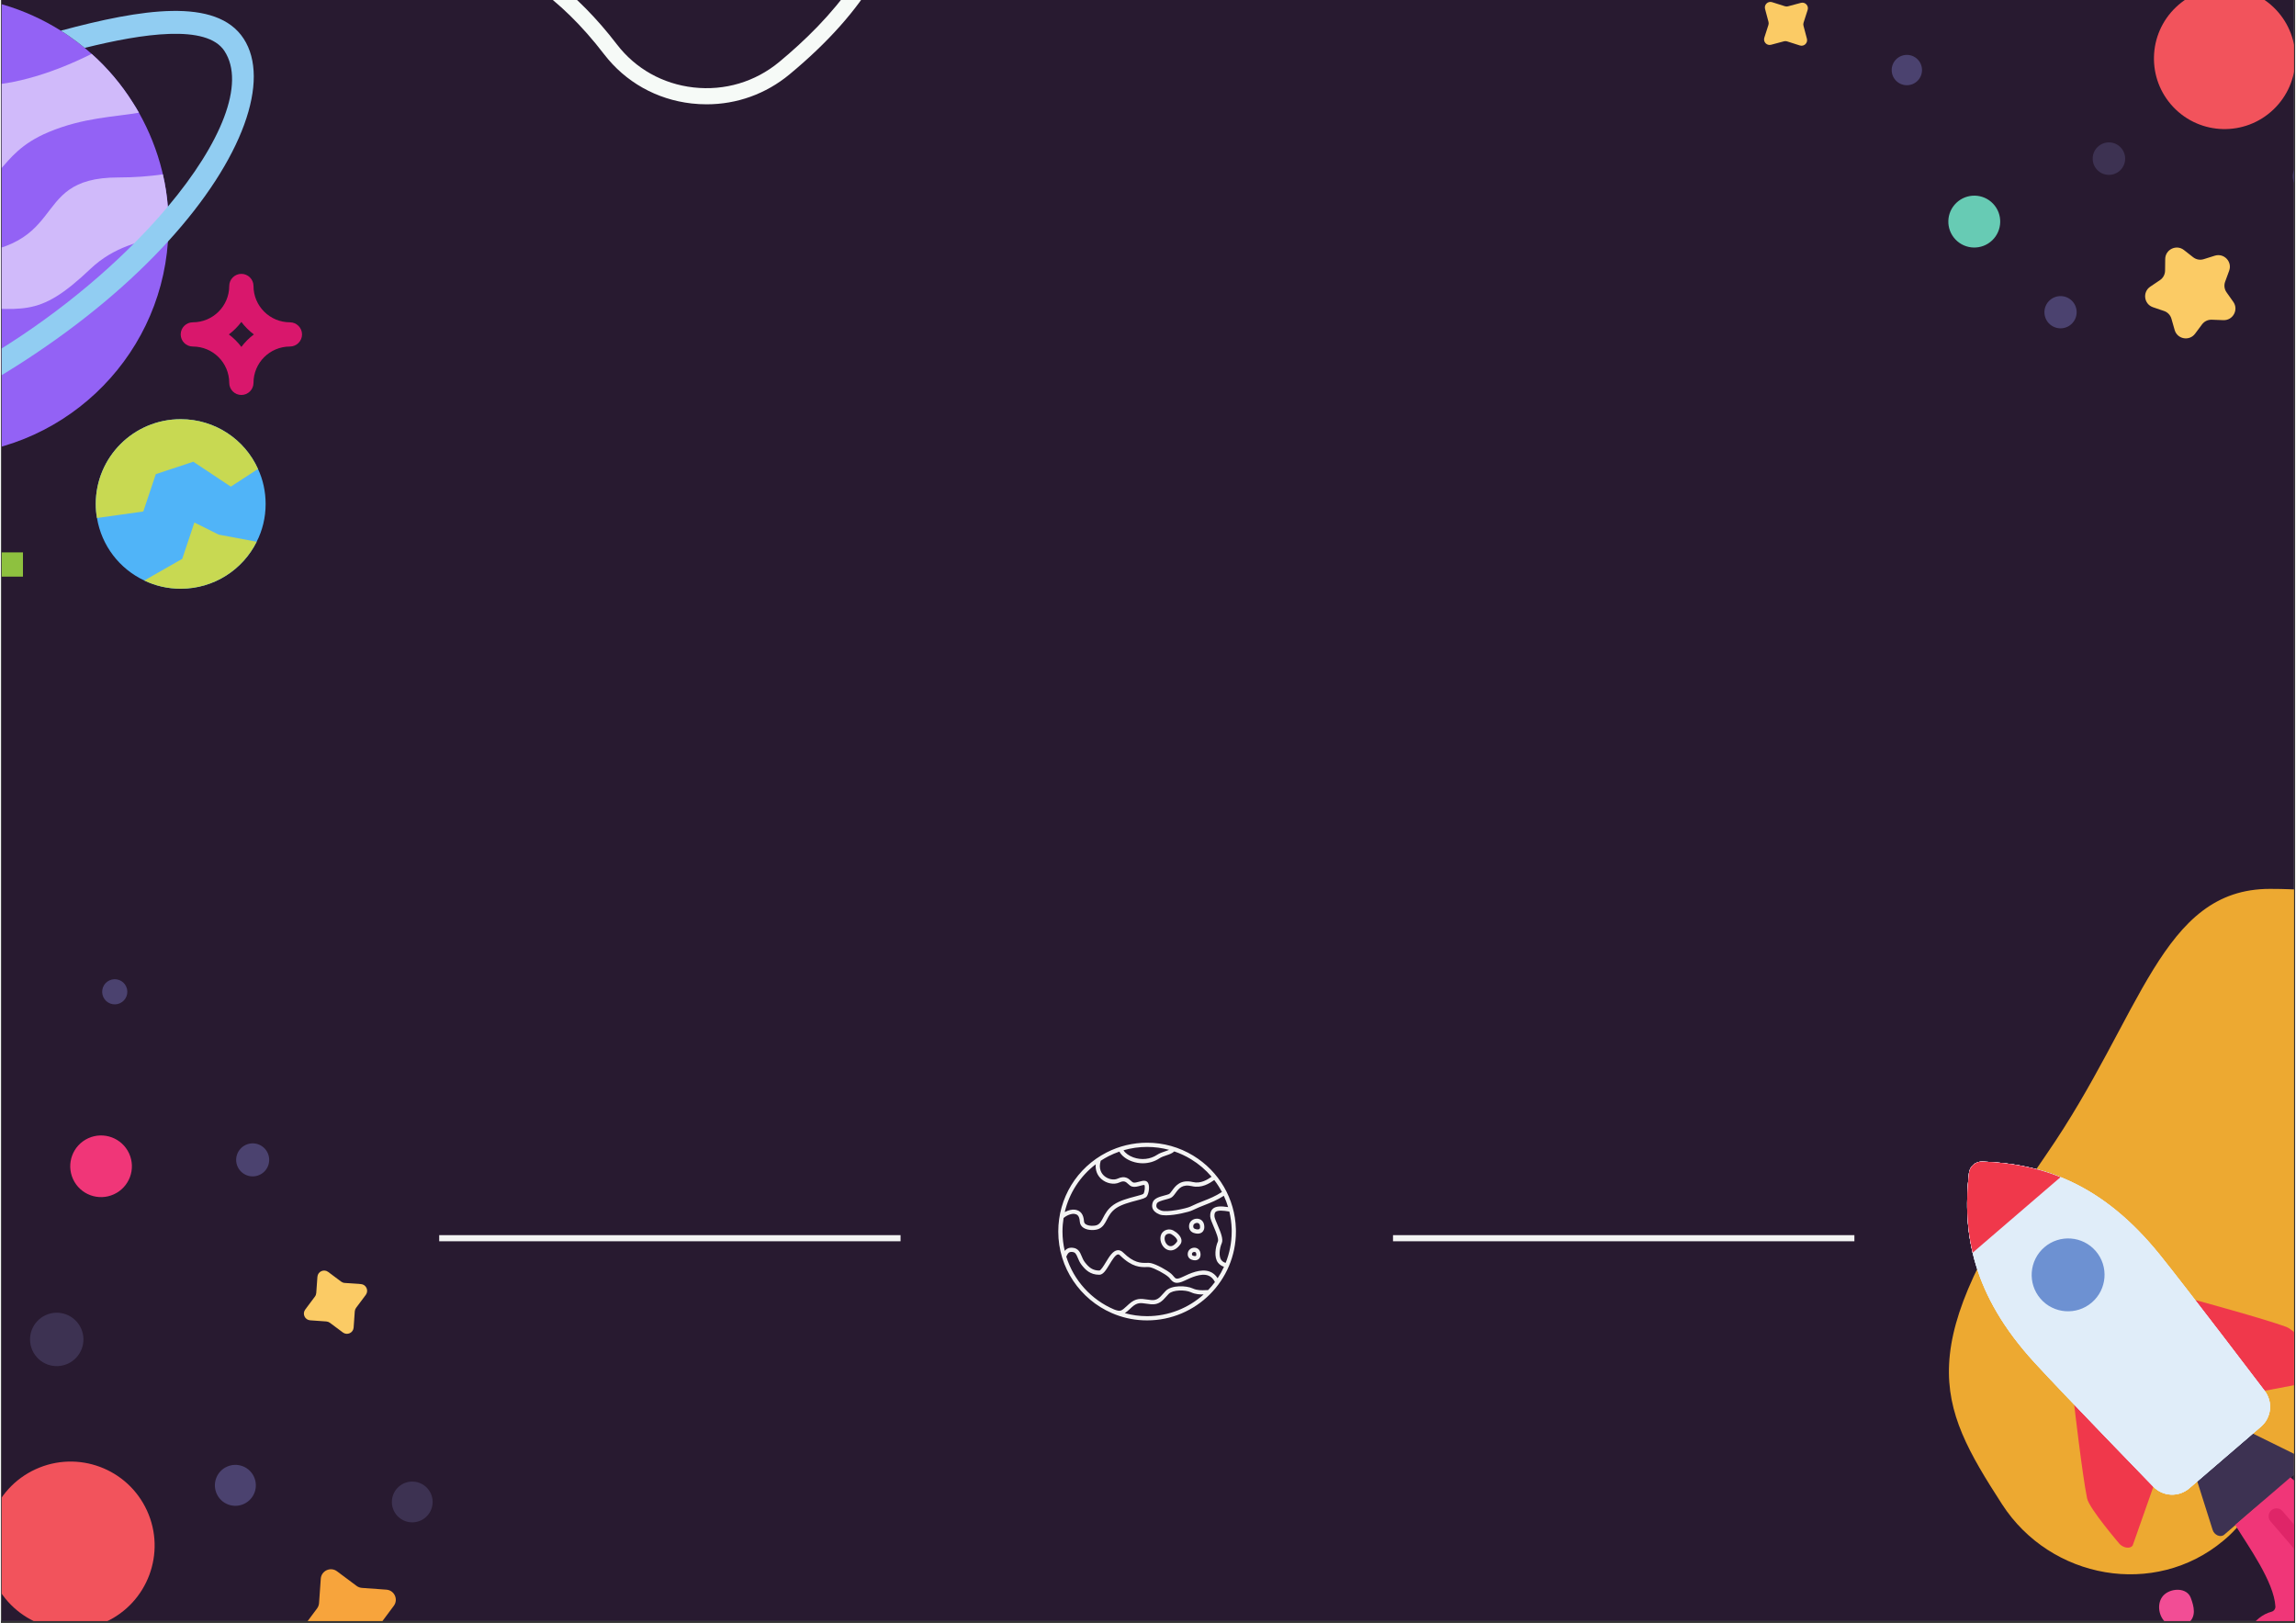 <svg xmlns="http://www.w3.org/2000/svg" xmlns:xlink="http://www.w3.org/1999/xlink" width="1122" zoomAndPan="magnify" viewBox="0 0 841.92 595.5" height="793" preserveAspectRatio="xMidYMid meet" version="1.0"><rect x="0" y="0" width="841.92" height="595.5" fill="#333333" stroke="none"/><defs><clipPath id="id1"><path d="M 0.312 0 L 841.527 0 L 841.527 594.824 L 0.312 594.824 Z M 0.312 0 " clip-rule="nonzero"/></clipPath><clipPath id="id2"><path d="M 714.871 326.152 L 841.527 326.152 L 841.527 577.652 L 714.871 577.652 Z M 714.871 326.152 " clip-rule="nonzero"/></clipPath><clipPath id="id3"><path d="M 72.863 0 L 330.566 0 L 330.566 38.273 L 72.863 38.273 Z M 72.863 0 " clip-rule="nonzero"/></clipPath><clipPath id="id4"><path d="M 0.312 0 L 62 0 L 62 168 L 0.312 168 Z M 0.312 0 " clip-rule="nonzero"/></clipPath><clipPath id="id5"><path d="M 34 153 L 98 153 L 98 216.789 L 34 216.789 Z M 34 153 " clip-rule="nonzero"/></clipPath><clipPath id="id6"><path d="M 52 191 L 94 191 L 94 216.789 L 52 216.789 Z M 52 191 " clip-rule="nonzero"/></clipPath><clipPath id="id7"><path d="M 0.312 19 L 51 19 L 51 81 L 0.312 81 Z M 0.312 19 " clip-rule="nonzero"/></clipPath><clipPath id="id8"><path d="M 0.312 63 L 62 63 L 62 128 L 0.312 128 Z M 0.312 63 " clip-rule="nonzero"/></clipPath><clipPath id="id9"><path d="M 65 100 L 110.516 100 L 110.516 145 L 65 145 Z M 65 100 " clip-rule="nonzero"/></clipPath><clipPath id="id10"><path d="M 0.312 202 L 9 202 L 9 212 L 0.312 212 Z M 0.312 202 " clip-rule="nonzero"/></clipPath><clipPath id="id11"><path d="M 0.312 4 L 93 4 L 93 177 L 0.312 177 Z M 0.312 4 " clip-rule="nonzero"/></clipPath><clipPath id="id12"><path d="M 841 57 L 841.527 57 L 841.527 72 L 841 72 Z M 841 57 " clip-rule="nonzero"/></clipPath><clipPath id="id13"><path d="M 783.465 -181.762 L 950.316 -6.516 L 779.953 155.688 L 613.098 -19.559 Z M 783.465 -181.762 " clip-rule="nonzero"/></clipPath><clipPath id="id14"><path d="M 783.465 -181.762 L 950.316 -6.516 L 779.953 155.688 L 613.098 -19.559 Z M 783.465 -181.762 " clip-rule="nonzero"/></clipPath><clipPath id="id15"><path d="M 783.465 -181.762 L 950.316 -6.516 L 779.953 155.688 L 613.098 -19.559 Z M 783.465 -181.762 " clip-rule="nonzero"/></clipPath><clipPath id="id16"><path d="M 767 52 L 780 52 L 780 65 L 767 65 Z M 767 52 " clip-rule="nonzero"/></clipPath><clipPath id="id17"><path d="M 783.465 -181.762 L 950.316 -6.516 L 779.953 155.688 L 613.098 -19.559 Z M 783.465 -181.762 " clip-rule="nonzero"/></clipPath><clipPath id="id18"><path d="M 783.465 -181.762 L 950.316 -6.516 L 779.953 155.688 L 613.098 -19.559 Z M 783.465 -181.762 " clip-rule="nonzero"/></clipPath><clipPath id="id19"><path d="M 783.465 -181.762 L 950.316 -6.516 L 779.953 155.688 L 613.098 -19.559 Z M 783.465 -181.762 " clip-rule="nonzero"/></clipPath><clipPath id="id20"><path d="M 693 20 L 705 20 L 705 32 L 693 32 Z M 693 20 " clip-rule="nonzero"/></clipPath><clipPath id="id21"><path d="M 783.465 -181.762 L 950.316 -6.516 L 779.953 155.688 L 613.098 -19.559 Z M 783.465 -181.762 " clip-rule="nonzero"/></clipPath><clipPath id="id22"><path d="M 783.465 -181.762 L 950.316 -6.516 L 779.953 155.688 L 613.098 -19.559 Z M 783.465 -181.762 " clip-rule="nonzero"/></clipPath><clipPath id="id23"><path d="M 783.465 -181.762 L 950.316 -6.516 L 779.953 155.688 L 613.098 -19.559 Z M 783.465 -181.762 " clip-rule="nonzero"/></clipPath><clipPath id="id24"><path d="M 749 108 L 762 108 L 762 121 L 749 121 Z M 749 108 " clip-rule="nonzero"/></clipPath><clipPath id="id25"><path d="M 783.465 -181.762 L 950.316 -6.516 L 779.953 155.688 L 613.098 -19.559 Z M 783.465 -181.762 " clip-rule="nonzero"/></clipPath><clipPath id="id26"><path d="M 783.465 -181.762 L 950.316 -6.516 L 779.953 155.688 L 613.098 -19.559 Z M 783.465 -181.762 " clip-rule="nonzero"/></clipPath><clipPath id="id27"><path d="M 783.465 -181.762 L 950.316 -6.516 L 779.953 155.688 L 613.098 -19.559 Z M 783.465 -181.762 " clip-rule="nonzero"/></clipPath><clipPath id="id28"><path d="M 790 0 L 841.527 0 L 841.527 48 L 790 48 Z M 790 0 " clip-rule="nonzero"/></clipPath><clipPath id="id29"><path d="M 783.465 -181.762 L 950.316 -6.516 L 779.953 155.688 L 613.098 -19.559 Z M 783.465 -181.762 " clip-rule="nonzero"/></clipPath><clipPath id="id30"><path d="M 783.465 -181.762 L 950.316 -6.516 L 779.953 155.688 L 613.098 -19.559 Z M 783.465 -181.762 " clip-rule="nonzero"/></clipPath><clipPath id="id31"><path d="M 783.465 -181.762 L 950.316 -6.516 L 779.953 155.688 L 613.098 -19.559 Z M 783.465 -181.762 " clip-rule="nonzero"/></clipPath><clipPath id="id32"><path d="M 786 90 L 821 90 L 821 125 L 786 125 Z M 786 90 " clip-rule="nonzero"/></clipPath><clipPath id="id33"><path d="M 783.465 -181.762 L 950.316 -6.516 L 779.953 155.688 L 613.098 -19.559 Z M 783.465 -181.762 " clip-rule="nonzero"/></clipPath><clipPath id="id34"><path d="M 783.465 -181.762 L 950.316 -6.516 L 779.953 155.688 L 613.098 -19.559 Z M 783.465 -181.762 " clip-rule="nonzero"/></clipPath><clipPath id="id35"><path d="M 783.465 -181.762 L 950.316 -6.516 L 779.953 155.688 L 613.098 -19.559 Z M 783.465 -181.762 " clip-rule="nonzero"/></clipPath><clipPath id="id36"><path d="M 647 0 L 664 0 L 664 17 L 647 17 Z M 647 0 " clip-rule="nonzero"/></clipPath><clipPath id="id37"><path d="M 783.465 -181.762 L 950.316 -6.516 L 779.953 155.688 L 613.098 -19.559 Z M 783.465 -181.762 " clip-rule="nonzero"/></clipPath><clipPath id="id38"><path d="M 783.465 -181.762 L 950.316 -6.516 L 779.953 155.688 L 613.098 -19.559 Z M 783.465 -181.762 " clip-rule="nonzero"/></clipPath><clipPath id="id39"><path d="M 783.465 -181.762 L 950.316 -6.516 L 779.953 155.688 L 613.098 -19.559 Z M 783.465 -181.762 " clip-rule="nonzero"/></clipPath><clipPath id="id40"><path d="M 714 71 L 734 71 L 734 91 L 714 91 Z M 714 71 " clip-rule="nonzero"/></clipPath><clipPath id="id41"><path d="M 783.465 -181.762 L 950.316 -6.516 L 779.953 155.688 L 613.098 -19.559 Z M 783.465 -181.762 " clip-rule="nonzero"/></clipPath><clipPath id="id42"><path d="M 783.465 -181.762 L 950.316 -6.516 L 779.953 155.688 L 613.098 -19.559 Z M 783.465 -181.762 " clip-rule="nonzero"/></clipPath><clipPath id="id43"><path d="M 783.465 -181.762 L 950.316 -6.516 L 779.953 155.688 L 613.098 -19.559 Z M 783.465 -181.762 " clip-rule="nonzero"/></clipPath><clipPath id="id44"><path d="M 10 481 L 31 481 L 31 502 L 10 502 Z M 10 481 " clip-rule="nonzero"/></clipPath><clipPath id="id45"><path d="M 67.48 326.152 L 187.219 587.719 L -66.855 704.027 L -186.594 442.461 Z M 67.48 326.152 " clip-rule="nonzero"/></clipPath><clipPath id="id46"><path d="M 67.48 326.152 L 187.219 587.719 L -66.855 704.027 L -186.594 442.461 Z M 67.48 326.152 " clip-rule="nonzero"/></clipPath><clipPath id="id47"><path d="M 67.48 326.152 L 187.219 587.719 L -66.855 704.027 L -186.594 442.461 Z M 67.48 326.152 " clip-rule="nonzero"/></clipPath><clipPath id="id48"><path d="M 37 359 L 47 359 L 47 369 L 37 369 Z M 37 359 " clip-rule="nonzero"/></clipPath><clipPath id="id49"><path d="M 67.48 326.152 L 187.219 587.719 L -66.855 704.027 L -186.594 442.461 Z M 67.48 326.152 " clip-rule="nonzero"/></clipPath><clipPath id="id50"><path d="M 67.48 326.152 L 187.219 587.719 L -66.855 704.027 L -186.594 442.461 Z M 67.48 326.152 " clip-rule="nonzero"/></clipPath><clipPath id="id51"><path d="M 67.48 326.152 L 187.219 587.719 L -66.855 704.027 L -186.594 442.461 Z M 67.48 326.152 " clip-rule="nonzero"/></clipPath><clipPath id="id52"><path d="M 143 543 L 159 543 L 159 559 L 143 559 Z M 143 543 " clip-rule="nonzero"/></clipPath><clipPath id="id53"><path d="M 67.48 326.152 L 187.219 587.719 L -66.855 704.027 L -186.594 442.461 Z M 67.48 326.152 " clip-rule="nonzero"/></clipPath><clipPath id="id54"><path d="M 67.48 326.152 L 187.219 587.719 L -66.855 704.027 L -186.594 442.461 Z M 67.48 326.152 " clip-rule="nonzero"/></clipPath><clipPath id="id55"><path d="M 67.48 326.152 L 187.219 587.719 L -66.855 704.027 L -186.594 442.461 Z M 67.48 326.152 " clip-rule="nonzero"/></clipPath><clipPath id="id56"><path d="M 86 419 L 99 419 L 99 432 L 86 432 Z M 86 419 " clip-rule="nonzero"/></clipPath><clipPath id="id57"><path d="M 67.48 326.152 L 187.219 587.719 L -66.855 704.027 L -186.594 442.461 Z M 67.48 326.152 " clip-rule="nonzero"/></clipPath><clipPath id="id58"><path d="M 67.48 326.152 L 187.219 587.719 L -66.855 704.027 L -186.594 442.461 Z M 67.48 326.152 " clip-rule="nonzero"/></clipPath><clipPath id="id59"><path d="M 67.48 326.152 L 187.219 587.719 L -66.855 704.027 L -186.594 442.461 Z M 67.48 326.152 " clip-rule="nonzero"/></clipPath><clipPath id="id60"><path d="M 78 537 L 94 537 L 94 553 L 78 553 Z M 78 537 " clip-rule="nonzero"/></clipPath><clipPath id="id61"><path d="M 67.48 326.152 L 187.219 587.719 L -66.855 704.027 L -186.594 442.461 Z M 67.48 326.152 " clip-rule="nonzero"/></clipPath><clipPath id="id62"><path d="M 67.48 326.152 L 187.219 587.719 L -66.855 704.027 L -186.594 442.461 Z M 67.48 326.152 " clip-rule="nonzero"/></clipPath><clipPath id="id63"><path d="M 67.48 326.152 L 187.219 587.719 L -66.855 704.027 L -186.594 442.461 Z M 67.48 326.152 " clip-rule="nonzero"/></clipPath><clipPath id="id64"><path d="M 0.312 536 L 57 536 L 57 594.824 L 0.312 594.824 Z M 0.312 536 " clip-rule="nonzero"/></clipPath><clipPath id="id65"><path d="M 67.48 326.152 L 187.219 587.719 L -66.855 704.027 L -186.594 442.461 Z M 67.48 326.152 " clip-rule="nonzero"/></clipPath><clipPath id="id66"><path d="M 67.48 326.152 L 187.219 587.719 L -66.855 704.027 L -186.594 442.461 Z M 67.48 326.152 " clip-rule="nonzero"/></clipPath><clipPath id="id67"><path d="M 67.48 326.152 L 187.219 587.719 L -66.855 704.027 L -186.594 442.461 Z M 67.48 326.152 " clip-rule="nonzero"/></clipPath><clipPath id="id68"><path d="M 109 575 L 145 575 L 145 594.824 L 109 594.824 Z M 109 575 " clip-rule="nonzero"/></clipPath><clipPath id="id69"><path d="M 67.48 326.152 L 187.219 587.719 L -66.855 704.027 L -186.594 442.461 Z M 67.48 326.152 " clip-rule="nonzero"/></clipPath><clipPath id="id70"><path d="M 67.48 326.152 L 187.219 587.719 L -66.855 704.027 L -186.594 442.461 Z M 67.48 326.152 " clip-rule="nonzero"/></clipPath><clipPath id="id71"><path d="M 67.48 326.152 L 187.219 587.719 L -66.855 704.027 L -186.594 442.461 Z M 67.48 326.152 " clip-rule="nonzero"/></clipPath><clipPath id="id72"><path d="M 111 466 L 135 466 L 135 490 L 111 490 Z M 111 466 " clip-rule="nonzero"/></clipPath><clipPath id="id73"><path d="M 67.48 326.152 L 187.219 587.719 L -66.855 704.027 L -186.594 442.461 Z M 67.48 326.152 " clip-rule="nonzero"/></clipPath><clipPath id="id74"><path d="M 67.48 326.152 L 187.219 587.719 L -66.855 704.027 L -186.594 442.461 Z M 67.48 326.152 " clip-rule="nonzero"/></clipPath><clipPath id="id75"><path d="M 67.48 326.152 L 187.219 587.719 L -66.855 704.027 L -186.594 442.461 Z M 67.48 326.152 " clip-rule="nonzero"/></clipPath><clipPath id="id76"><path d="M 25 416 L 49 416 L 49 440 L 25 440 Z M 25 416 " clip-rule="nonzero"/></clipPath><clipPath id="id77"><path d="M 67.48 326.152 L 187.219 587.719 L -66.855 704.027 L -186.594 442.461 Z M 67.48 326.152 " clip-rule="nonzero"/></clipPath><clipPath id="id78"><path d="M 67.48 326.152 L 187.219 587.719 L -66.855 704.027 L -186.594 442.461 Z M 67.48 326.152 " clip-rule="nonzero"/></clipPath><clipPath id="id79"><path d="M 67.48 326.152 L 187.219 587.719 L -66.855 704.027 L -186.594 442.461 Z M 67.48 326.152 " clip-rule="nonzero"/></clipPath><clipPath id="id80"><path d="M 804 524 L 841.527 524 L 841.527 564 L 804 564 Z M 804 524 " clip-rule="nonzero"/></clipPath><clipPath id="id81"><path d="M 661.883 480.246 L 795.379 365.477 L 950.195 545.555 L 816.699 660.324 Z M 661.883 480.246 " clip-rule="nonzero"/></clipPath><clipPath id="id82"><path d="M 661.883 480.246 L 795.379 365.477 L 950.195 545.555 L 816.699 660.324 Z M 661.883 480.246 " clip-rule="nonzero"/></clipPath><clipPath id="id83"><path d="M 661.883 480.246 L 795.379 365.477 L 950.195 545.555 L 816.699 660.324 Z M 661.883 480.246 " clip-rule="nonzero"/></clipPath><clipPath id="id84"><path d="M 801 477 L 841.527 477 L 841.527 512 L 801 512 Z M 801 477 " clip-rule="nonzero"/></clipPath><clipPath id="id85"><path d="M 661.883 480.246 L 795.379 365.477 L 950.195 545.555 L 816.699 660.324 Z M 661.883 480.246 " clip-rule="nonzero"/></clipPath><clipPath id="id86"><path d="M 661.883 480.246 L 795.379 365.477 L 950.195 545.555 L 816.699 660.324 Z M 661.883 480.246 " clip-rule="nonzero"/></clipPath><clipPath id="id87"><path d="M 661.883 480.246 L 795.379 365.477 L 950.195 545.555 L 816.699 660.324 Z M 661.883 480.246 " clip-rule="nonzero"/></clipPath><clipPath id="id88"><path d="M 760 512 L 792 512 L 792 568 L 760 568 Z M 760 512 " clip-rule="nonzero"/></clipPath><clipPath id="id89"><path d="M 661.883 480.246 L 795.379 365.477 L 950.195 545.555 L 816.699 660.324 Z M 661.883 480.246 " clip-rule="nonzero"/></clipPath><clipPath id="id90"><path d="M 661.883 480.246 L 795.379 365.477 L 950.195 545.555 L 816.699 660.324 Z M 661.883 480.246 " clip-rule="nonzero"/></clipPath><clipPath id="id91"><path d="M 661.883 480.246 L 795.379 365.477 L 950.195 545.555 L 816.699 660.324 Z M 661.883 480.246 " clip-rule="nonzero"/></clipPath><clipPath id="id92"><path d="M 721 426 L 833 426 L 833 549 L 721 549 Z M 721 426 " clip-rule="nonzero"/></clipPath><clipPath id="id93"><path d="M 661.883 480.246 L 795.379 365.477 L 950.195 545.555 L 816.699 660.324 Z M 661.883 480.246 " clip-rule="nonzero"/></clipPath><clipPath id="id94"><path d="M 661.883 480.246 L 795.379 365.477 L 950.195 545.555 L 816.699 660.324 Z M 661.883 480.246 " clip-rule="nonzero"/></clipPath><clipPath id="id95"><path d="M 661.883 480.246 L 795.379 365.477 L 950.195 545.555 L 816.699 660.324 Z M 661.883 480.246 " clip-rule="nonzero"/></clipPath><clipPath id="id96"><path d="M 721 426 L 756 426 L 756 460 L 721 460 Z M 721 426 " clip-rule="nonzero"/></clipPath><clipPath id="id97"><path d="M 661.883 480.246 L 795.379 365.477 L 950.195 545.555 L 816.699 660.324 Z M 661.883 480.246 " clip-rule="nonzero"/></clipPath><clipPath id="id98"><path d="M 661.883 480.246 L 795.379 365.477 L 950.195 545.555 L 816.699 660.324 Z M 661.883 480.246 " clip-rule="nonzero"/></clipPath><clipPath id="id99"><path d="M 661.883 480.246 L 795.379 365.477 L 950.195 545.555 L 816.699 660.324 Z M 661.883 480.246 " clip-rule="nonzero"/></clipPath><clipPath id="id100"><path d="M 745 454 L 772 454 L 772 482 L 745 482 Z M 745 454 " clip-rule="nonzero"/></clipPath><clipPath id="id101"><path d="M 661.883 480.246 L 795.379 365.477 L 950.195 545.555 L 816.699 660.324 Z M 661.883 480.246 " clip-rule="nonzero"/></clipPath><clipPath id="id102"><path d="M 661.883 480.246 L 795.379 365.477 L 950.195 545.555 L 816.699 660.324 Z M 661.883 480.246 " clip-rule="nonzero"/></clipPath><clipPath id="id103"><path d="M 661.883 480.246 L 795.379 365.477 L 950.195 545.555 L 816.699 660.324 Z M 661.883 480.246 " clip-rule="nonzero"/></clipPath><clipPath id="id104"><path d="M 792 583 L 805 583 L 805 594.824 L 792 594.824 Z M 792 583 " clip-rule="nonzero"/></clipPath><clipPath id="id105"><path d="M 661.883 480.246 L 795.379 365.477 L 950.195 545.555 L 816.699 660.324 Z M 661.883 480.246 " clip-rule="nonzero"/></clipPath><clipPath id="id106"><path d="M 661.883 480.246 L 795.379 365.477 L 950.195 545.555 L 816.699 660.324 Z M 661.883 480.246 " clip-rule="nonzero"/></clipPath><clipPath id="id107"><path d="M 661.883 480.246 L 795.379 365.477 L 950.195 545.555 L 816.699 660.324 Z M 661.883 480.246 " clip-rule="nonzero"/></clipPath><clipPath id="id108"><path d="M 808 542 L 841.527 542 L 841.527 594.824 L 808 594.824 Z M 808 542 " clip-rule="nonzero"/></clipPath><clipPath id="id109"><path d="M 661.883 480.246 L 795.379 365.477 L 950.195 545.555 L 816.699 660.324 Z M 661.883 480.246 " clip-rule="nonzero"/></clipPath><clipPath id="id110"><path d="M 661.883 480.246 L 795.379 365.477 L 950.195 545.555 L 816.699 660.324 Z M 661.883 480.246 " clip-rule="nonzero"/></clipPath><clipPath id="id111"><path d="M 661.883 480.246 L 795.379 365.477 L 950.195 545.555 L 816.699 660.324 Z M 661.883 480.246 " clip-rule="nonzero"/></clipPath><clipPath id="id112"><path d="M 832 553 L 841.527 553 L 841.527 579 L 832 579 Z M 832 553 " clip-rule="nonzero"/></clipPath><clipPath id="id113"><path d="M 661.883 480.246 L 795.379 365.477 L 950.195 545.555 L 816.699 660.324 Z M 661.883 480.246 " clip-rule="nonzero"/></clipPath><clipPath id="id114"><path d="M 661.883 480.246 L 795.379 365.477 L 950.195 545.555 L 816.699 660.324 Z M 661.883 480.246 " clip-rule="nonzero"/></clipPath><clipPath id="id115"><path d="M 661.883 480.246 L 795.379 365.477 L 950.195 545.555 L 816.699 660.324 Z M 661.883 480.246 " clip-rule="nonzero"/></clipPath><clipPath id="id116"><path d="M 510.875 453.219 L 680.184 453.219 L 680.184 455.465 L 510.875 455.465 Z M 510.875 453.219 " clip-rule="nonzero"/></clipPath><clipPath id="id117"><path d="M 160.852 453.219 L 330.156 453.219 L 330.156 455.465 L 160.852 455.465 Z M 160.852 453.219 " clip-rule="nonzero"/></clipPath><clipPath id="id118"><path d="M 388.016 419.273 L 453.191 419.273 L 453.191 484.449 L 388.016 484.449 Z M 388.016 419.273 " clip-rule="nonzero"/></clipPath></defs><g clip-path="url(#id1)"><path fill="#ffffff" d="M 0.312 0 L 841.605 0 L 841.605 594.824 L 0.312 594.824 Z M 0.312 0 " fill-opacity="1" fill-rule="nonzero"/><path fill="#281a30" d="M 0.312 0 L 841.605 0 L 841.605 594.824 L 0.312 594.824 Z M 0.312 0 " fill-opacity="1" fill-rule="nonzero"/></g><g clip-path="url(#id2)"><path fill="#eda931" d="M 815.559 565.336 C 790.406 586.383 752.18 579.516 734.379 551.961 C 710.086 514.371 701.414 494.848 750.699 423.496 C 785.762 372.73 792.672 326.152 832.703 326.152 C 1000.375 326.152 1061.23 536.559 929.926 536.559 C 885.27 536.559 869.707 506.641 819.867 561.273 C 818.625 562.633 817.184 563.996 815.559 565.336 " fill-opacity="1" fill-rule="nonzero"/></g><g clip-path="url(#id3)"><path fill="#f6faf7" d="M 137.148 -27.336 C 163.426 -27.336 196.027 -22.855 226.062 16.289 C 232.902 25.203 242.887 30.809 254.172 32.082 C 265.613 33.371 276.785 30.055 285.613 22.746 L 287.508 25.02 L 285.613 22.746 C 304.172 7.375 326.004 -16.453 324.586 -42.672 C 323.645 -60.117 312.363 -76.094 291.059 -90.16 C 266.957 -106.078 255.793 -129.977 245.949 -151.066 C 235.195 -174.094 226.695 -192.277 205.297 -192.277 C 199.949 -192.277 194.281 -190.551 187.102 -188.359 C 182.168 -186.855 176.578 -185.152 169.777 -183.578 C 160.949 -181.535 151.992 -180.641 143.34 -179.785 C 114.359 -176.91 91.469 -174.625 85.023 -134.512 C 75.953 -78.199 76.738 -47.578 87.586 -35.207 C 95.398 -26.293 108.613 -26.664 125.352 -27.125 C 129.109 -27.227 133.055 -27.336 137.148 -27.336 Z M 259.02 38.273 C 257.191 38.273 255.352 38.176 253.508 37.969 C 240.609 36.516 229.191 30.094 221.363 19.898 C 188.484 -22.938 153.582 -21.984 125.52 -21.203 C 107.957 -20.719 92.781 -20.301 83.133 -31.305 C 70.848 -45.305 69.66 -76.457 79.164 -135.453 C 86.344 -180.07 113.742 -182.793 142.75 -185.676 C 151.219 -186.52 159.98 -187.391 168.441 -189.348 C 175.043 -190.875 180.531 -192.547 185.371 -194.027 C 193.023 -196.359 199.066 -198.199 205.297 -198.199 C 230.48 -198.199 240.137 -177.52 251.316 -153.574 C 260.836 -133.191 271.617 -110.098 294.332 -95.105 C 317.281 -79.945 329.457 -62.406 330.508 -42.996 C 331.734 -20.293 317.52 4.012 289.398 27.301 C 280.742 34.473 270.113 38.273 259.02 38.273 " fill-opacity="1" fill-rule="nonzero"/></g><g clip-path="url(#id4)"><path fill="#9362f5" d="M 61.535 82.715 C 61.535 83.461 61.535 84.191 61.484 84.938 C 61.449 85.598 61.449 86.223 61.398 86.898 C 61.398 87.473 61.363 88.043 61.309 88.633 C 58.285 132.48 21.637 167.141 -23.066 167.141 C -32.371 167.141 -41.328 165.633 -49.695 162.871 C -53.574 161.59 -57.312 160.027 -60.914 158.254 C -76.184 150.566 -88.828 138.434 -97.023 123.504 C -97.598 122.566 -98.102 121.648 -98.586 120.66 C -100.988 115.988 -102.953 111.027 -104.414 105.906 C -104.59 105.297 -104.781 104.672 -104.953 104.047 C -105.18 103.164 -105.387 102.262 -105.527 101.375 C -106.379 97.867 -106.953 94.277 -107.266 90.578 C -107.527 88.008 -107.668 85.387 -107.668 82.715 C -107.668 82.055 -107.668 81.379 -107.613 80.719 C -107.613 80.492 -107.613 80.27 -107.582 80.043 C -107.441 74.055 -106.641 68.223 -105.266 62.633 C -105.215 62.461 -105.18 62.27 -105.129 62.094 C -95.91 25.434 -62.652 -1.711 -23.066 -1.711 C -6.508 -1.711 8.957 3.043 22 11.254 C 24.09 12.555 26.09 13.98 28.055 15.438 C 28.992 16.148 29.879 16.859 30.766 17.574 C 31.621 18.285 32.453 18.996 33.309 19.758 C 39.133 24.949 44.211 30.957 48.402 37.621 C 49.203 38.852 49.953 40.102 50.664 41.352 C 54.406 48.02 57.309 55.203 59.172 62.805 C 59.258 63.207 59.363 63.57 59.449 63.969 C 60.336 67.824 60.961 71.781 61.273 75.824 C 61.449 78.098 61.535 80.406 61.535 82.715 " fill-opacity="1" fill-rule="nonzero"/></g><g clip-path="url(#id5)"><path fill="#50b4f8" d="M 97.156 184.918 C 97.156 189.934 95.992 194.602 93.871 198.785 C 88.793 208.992 78.234 216.02 65.988 216.02 C 61.172 216.02 56.684 214.961 52.629 213 C 43.551 208.73 36.961 200.242 35.273 190.07 C 34.961 188.387 34.82 186.688 34.82 184.918 C 34.82 167.715 48.754 153.812 65.988 153.812 C 78.633 153.812 89.504 161.277 94.359 172.07 C 96.184 175.977 97.156 180.336 97.156 184.918 " fill-opacity="1" fill-rule="nonzero"/></g><path fill="#c8d952" d="M 94.359 172.07 L 84.375 178.562 L 70.617 169.418 L 56.855 173.98 L 52.266 187.676 L 35.273 190.07 C 34.961 188.387 34.82 186.688 34.82 184.918 C 34.82 167.715 48.754 153.812 65.988 153.812 C 78.633 153.812 89.504 161.277 94.359 172.07 " fill-opacity="1" fill-rule="nonzero"/><g clip-path="url(#id6)"><path fill="#c8d952" d="M 93.871 198.785 C 88.793 208.992 78.234 216.02 65.988 216.02 C 61.172 216.02 56.684 214.961 52.629 213 L 66.562 205.051 L 71.016 191.723 L 79.922 196.164 L 93.871 198.785 " fill-opacity="1" fill-rule="nonzero"/></g><g clip-path="url(#id7)"><path fill="#d0bafa" d="M 50.664 41.352 C 41.551 42.949 30.418 43.09 17.547 48.453 C -2.891 57.027 2.172 69.836 -18.301 69.836 C -56.375 69.836 -76.5 73.516 -107.582 80.043 C -107.441 74.055 -106.641 68.223 -105.266 62.633 C -90.883 59.438 -75.125 52.773 -48.98 52.773 C -28.543 52.773 -33.625 31.391 -8.055 31.391 C 5.25 31.391 20.488 26.199 33.309 19.758 C 39.133 24.949 44.211 30.957 48.402 37.621 C 49.203 38.852 49.953 40.102 50.664 41.352 " fill-opacity="1" fill-rule="nonzero"/></g><g clip-path="url(#id8)"><path fill="#d0bafa" d="M 61.535 82.715 C 61.535 83.461 61.535 84.191 61.484 84.938 C 61.449 85.598 61.449 86.223 61.398 86.898 C 51.691 87.82 41.133 90.855 33.047 98.492 C 12.957 117.605 8.418 112.848 -17.188 112.848 C -47.383 112.848 -42.355 127.152 -57.398 127.152 C -73.734 127.152 -83.578 120.711 -97.023 123.504 C -97.598 122.566 -98.102 121.648 -98.586 120.66 C -100.988 115.988 -102.953 111.027 -104.414 105.906 C -83.629 100.438 -52.094 93.738 -22.215 93.738 C 28.055 93.738 7.93 65.113 43.098 65.113 C 49.152 65.113 54.598 64.68 59.449 63.969 C 60.336 67.824 60.961 71.781 61.273 75.824 C 61.449 78.098 61.535 80.406 61.535 82.715 " fill-opacity="1" fill-rule="nonzero"/></g><g clip-path="url(#id9)"><path fill="#d9176c" d="M 88.254 127.289 C 86.949 125.555 85.398 124.008 83.66 122.707 C 85.398 121.406 86.949 119.859 88.254 118.125 C 89.559 119.859 91.105 121.406 92.844 122.707 C 91.105 124.008 89.559 125.555 88.254 127.289 Z M 106.062 118.262 C 98.688 118.262 92.707 112.293 92.707 104.934 C 92.707 102.484 90.703 100.488 88.254 100.488 C 85.801 100.488 83.801 102.484 83.801 104.934 C 83.801 112.293 77.816 118.262 70.441 118.262 C 67.988 118.262 65.988 120.262 65.988 122.707 C 65.988 125.156 67.988 127.152 70.441 127.152 C 77.816 127.152 83.801 133.121 83.801 140.48 C 83.801 142.93 85.801 144.926 88.254 144.926 C 90.703 144.926 92.707 142.93 92.707 140.48 C 92.707 133.121 98.688 127.152 106.062 127.152 C 108.516 127.152 110.516 125.156 110.516 122.707 C 110.516 120.262 108.516 118.262 106.062 118.262 " fill-opacity="1" fill-rule="nonzero"/></g><g clip-path="url(#id10)"><path fill="#8ec13f" d="M 8.105 211.578 L -0.801 211.578 L -0.801 202.691 L 8.105 202.691 L 8.105 211.578 " fill-opacity="1" fill-rule="nonzero"/></g><g clip-path="url(#id11)"><path fill="#91cdf2" d="M 61.309 88.633 C 47.863 103.371 30.141 118.488 8.469 132.531 C -10.422 144.75 -30.598 155.234 -49.695 162.871 C -59.227 166.691 -68.445 169.816 -77.125 172.07 C -88.379 175.059 -98.273 176.516 -106.641 176.516 C -120.398 176.516 -130.105 172.523 -135.234 164.695 C -146.543 147.199 -129.566 115.242 -107.266 90.578 C -106.953 94.277 -106.379 97.867 -105.527 101.375 C -125.477 125.102 -135.133 149.508 -128.191 160.113 C -122.312 169.227 -104.465 170.613 -79.211 164.035 C -73.332 162.527 -67.227 160.562 -60.914 158.254 C -40.023 150.703 -17.238 139.23 3.91 125.555 C 26.977 110.625 46.926 92.887 61.273 75.824 C 80.773 52.633 89.852 30.676 82.059 18.734 C 75.555 8.738 51.883 12.332 30.766 17.574 C 29.879 16.859 28.992 16.148 28.055 15.438 C 26.09 13.98 24.09 12.555 22 11.254 C 51.379 3.355 79.121 -1.141 89.105 14.207 C 98.934 29.34 89.051 58.277 61.309 88.633 " fill-opacity="1" fill-rule="nonzero"/></g><g clip-path="url(#id12)"><g clip-path="url(#id13)"><g clip-path="url(#id14)"><g clip-path="url(#id15)"><path fill="#4b426f" d="M 852.598 69.648 C 849.871 72.246 845.559 72.141 842.961 69.41 C 840.367 66.688 840.477 62.375 843.203 59.781 C 845.93 57.184 850.238 57.289 852.832 60.012 C 855.434 62.742 855.324 67.055 852.598 69.648 " fill-opacity="1" fill-rule="nonzero"/></g></g></g></g><g clip-path="url(#id16)"><g clip-path="url(#id17)"><g clip-path="url(#id18)"><g clip-path="url(#id19)"><path fill="#3d3252" d="M 777.695 62.523 C 775.316 64.789 771.543 64.699 769.273 62.316 C 767.004 59.934 767.098 56.16 769.48 53.895 C 771.863 51.621 775.637 51.715 777.906 54.098 C 780.176 56.48 780.082 60.254 777.695 62.523 " fill-opacity="1" fill-rule="nonzero"/></g></g></g></g><g clip-path="url(#id20)"><g clip-path="url(#id21)"><g clip-path="url(#id22)"><g clip-path="url(#id23)"><path fill="#4b426f" d="M 703.273 29.734 C 701.047 31.855 697.52 31.77 695.402 29.543 C 693.285 27.324 693.375 23.797 695.602 21.676 C 697.824 19.559 701.352 19.645 703.465 21.863 C 705.586 24.09 705.496 27.617 703.273 29.734 " fill-opacity="1" fill-rule="nonzero"/></g></g></g></g><g clip-path="url(#id24)"><g clip-path="url(#id25)"><g clip-path="url(#id26)"><g clip-path="url(#id27)"><path fill="#4b426f" d="M 759.906 118.844 C 757.547 121.09 753.801 121 751.555 118.641 C 749.301 116.277 749.395 112.527 751.758 110.281 C 754.125 108.027 757.871 108.117 760.125 110.484 C 762.367 112.84 762.273 116.59 759.906 118.844 " fill-opacity="1" fill-rule="nonzero"/></g></g></g></g><g clip-path="url(#id28)"><g clip-path="url(#id29)"><g clip-path="url(#id30)"><g clip-path="url(#id31)"><path fill="#f2535c" d="M 833.938 40.203 C 823.555 50.09 807.129 49.695 797.254 39.32 C 787.379 28.949 787.797 12.531 798.18 2.645 C 808.562 -7.238 824.98 -6.852 834.855 3.523 C 844.73 13.895 844.32 30.32 833.938 40.203 " fill-opacity="1" fill-rule="nonzero"/></g></g></g></g><g clip-path="url(#id32)"><g clip-path="url(#id33)"><g clip-path="url(#id34)"><g clip-path="url(#id35)"><path fill="#fbcb65" d="M 817.707 99.344 L 816.238 103.359 C 815.754 104.668 815.953 106.137 816.762 107.273 L 819.23 110.762 C 821.266 113.633 819.113 117.602 815.594 117.473 L 811.328 117.312 C 809.934 117.262 808.598 117.898 807.758 119.023 L 805.207 122.445 C 803.102 125.277 798.668 124.465 797.707 121.074 L 796.535 116.969 C 796.152 115.621 795.133 114.551 793.812 114.109 L 789.766 112.734 C 786.426 111.609 785.836 107.145 788.766 105.18 L 792.305 102.793 C 793.477 102.016 794.176 100.711 794.195 99.316 L 794.246 95.047 C 794.285 91.52 798.359 89.574 801.125 91.746 L 804.484 94.379 C 805.586 95.246 807.043 95.516 808.375 95.098 L 812.449 93.82 C 815.82 92.77 818.93 96.035 817.707 99.344 " fill-opacity="1" fill-rule="nonzero"/></g></g></g></g><g clip-path="url(#id36)"><g clip-path="url(#id37)"><g clip-path="url(#id38)"><g clip-path="url(#id39)"><path fill="#fbcb65" d="M 663.031 3.641 L 661.531 8.316 C 661.406 8.688 661.402 9.09 661.504 9.461 L 662.762 14.211 C 663.176 15.77 661.711 17.164 660.168 16.68 L 655.488 15.184 C 655.125 15.066 654.719 15.055 654.348 15.156 L 649.602 16.426 C 648.043 16.844 646.641 15.371 647.133 13.832 L 648.633 9.156 C 648.75 8.785 648.766 8.383 648.656 8.008 L 647.398 3.27 C 646.988 1.703 648.457 0.309 649.992 0.801 L 654.668 2.281 C 655.043 2.406 655.434 2.418 655.816 2.316 L 660.562 1.047 C 662.117 0.637 663.52 2.109 663.031 3.641 " fill-opacity="1" fill-rule="nonzero"/></g></g></g></g><g clip-path="url(#id40)"><g clip-path="url(#id41)"><g clip-path="url(#id42)"><g clip-path="url(#id43)"><path fill="#67cbb4" d="M 730.738 88.203 C 726.926 91.828 720.902 91.68 717.277 87.871 C 713.656 84.066 713.805 78.047 717.613 74.422 C 721.43 70.789 727.449 70.934 731.074 74.738 C 734.695 78.543 734.551 84.57 730.738 88.203 " fill-opacity="1" fill-rule="nonzero"/></g></g></g></g><g clip-path="url(#id44)"><g clip-path="url(#id45)"><g clip-path="url(#id46)"><g clip-path="url(#id47)"><path fill="#3d3252" d="M 24.582 500.371 C 19.652 502.629 13.852 500.473 11.598 495.551 C 9.344 490.621 11.5 484.82 16.43 482.562 C 21.352 480.309 27.156 482.469 29.41 487.398 C 31.664 492.316 29.504 498.121 24.582 500.371 " fill-opacity="1" fill-rule="nonzero"/></g></g></g></g><g clip-path="url(#id48)"><g clip-path="url(#id49)"><g clip-path="url(#id50)"><g clip-path="url(#id51)"><path fill="#4b426f" d="M 43.711 368.109 C 41.391 369.172 38.652 368.152 37.59 365.836 C 36.531 363.516 37.547 360.777 39.867 359.719 C 42.188 358.656 44.922 359.672 45.984 361.992 C 47.047 364.312 46.027 367.047 43.711 368.109 " fill-opacity="1" fill-rule="nonzero"/></g></g></g></g><g clip-path="url(#id52)"><g clip-path="url(#id53)"><g clip-path="url(#id54)"><g clip-path="url(#id55)"><path fill="#3d3252" d="M 154.082 557.91 C 150.324 559.629 145.875 557.977 144.16 554.23 C 142.441 550.477 144.098 546.027 147.855 544.309 C 151.609 542.586 156.047 544.246 157.77 548 C 159.48 551.746 157.836 556.191 154.082 557.91 " fill-opacity="1" fill-rule="nonzero"/></g></g></g></g><g clip-path="url(#id56)"><g clip-path="url(#id57)"><g clip-path="url(#id58)"><g clip-path="url(#id59)"><path fill="#4b426f" d="M 94.926 431.094 C 91.883 432.488 88.289 431.156 86.891 428.105 C 85.5 425.066 86.844 421.473 89.887 420.082 C 92.926 418.688 96.523 420.02 97.914 423.059 C 99.312 426.113 97.969 429.703 94.926 431.094 " fill-opacity="1" fill-rule="nonzero"/></g></g></g></g><g clip-path="url(#id60)"><g clip-path="url(#id61)"><g clip-path="url(#id62)"><g clip-path="url(#id63)"><path fill="#4b426f" d="M 89.176 551.84 C 85.402 553.566 80.945 551.918 79.219 548.145 C 77.488 544.367 79.148 539.906 82.926 538.18 C 86.699 536.453 91.16 538.109 92.887 541.887 C 94.617 545.66 92.953 550.113 89.176 551.84 " fill-opacity="1" fill-rule="nonzero"/></g></g></g></g><g clip-path="url(#id64)"><g clip-path="url(#id65)"><g clip-path="url(#id66)"><g clip-path="url(#id67)"><path fill="#f2535c" d="M 38.418 595.152 C 22.938 602.242 4.637 595.434 -2.453 579.953 C -9.539 564.473 -2.727 546.18 12.758 539.094 C 28.242 532.004 46.535 538.801 53.625 554.285 C 60.711 569.766 53.902 588.066 38.418 595.152 " fill-opacity="1" fill-rule="nonzero"/></g></g></g></g><g clip-path="url(#id68)"><g clip-path="url(#id69)"><g clip-path="url(#id70)"><g clip-path="url(#id71)"><path fill="#f7a43c" d="M 144.184 589.23 L 138.824 596.43 C 138.395 597.004 138.137 597.688 138.086 598.391 L 137.449 607.348 C 137.238 610.285 133.859 611.832 131.496 610.074 L 124.301 604.703 C 123.734 604.281 123.051 604.027 122.344 603.973 L 113.383 603.328 C 110.438 603.121 108.895 599.75 110.664 597.387 L 116.031 590.184 C 116.453 589.613 116.707 588.93 116.758 588.227 L 117.395 579.27 C 117.609 576.332 120.988 574.785 123.348 576.543 L 130.543 581.914 C 131.109 582.336 131.797 582.59 132.512 582.641 L 141.461 583.289 C 144.406 583.496 145.949 586.867 144.184 589.23 " fill-opacity="1" fill-rule="nonzero"/></g></g></g></g><g clip-path="url(#id72)"><g clip-path="url(#id73)"><g clip-path="url(#id74)"><g clip-path="url(#id75)"><path fill="#fbcb65" d="M 133.918 475.113 L 130.352 479.879 C 130.074 480.258 129.906 480.707 129.871 481.18 L 129.453 487.117 C 129.312 489.066 127.078 490.09 125.508 488.922 L 120.734 485.359 C 120.355 485.082 119.902 484.914 119.434 484.879 L 113.504 484.457 C 111.547 484.32 110.52 482.078 111.695 480.504 L 115.25 475.742 C 115.531 475.363 115.699 474.914 115.734 474.441 L 116.16 468.5 C 116.301 466.551 118.539 465.527 120.105 466.695 L 124.871 470.262 C 125.25 470.543 125.703 470.711 126.172 470.742 L 132.109 471.16 C 134.059 471.301 135.086 473.543 133.918 475.113 " fill-opacity="1" fill-rule="nonzero"/></g></g></g></g><g clip-path="url(#id76)"><g clip-path="url(#id77)"><g clip-path="url(#id78)"><g clip-path="url(#id79)"><path fill="#f03678" d="M 41.473 438.223 C 35.793 440.824 29.086 438.332 26.484 432.648 C 23.883 426.969 26.375 420.254 32.055 417.652 C 37.738 415.055 44.457 417.551 47.059 423.234 C 49.656 428.914 47.152 435.625 41.473 438.223 " fill-opacity="1" fill-rule="nonzero"/></g></g></g></g><g clip-path="url(#id80)"><g clip-path="url(#id81)"><g clip-path="url(#id82)"><g clip-path="url(#id83)"><path fill="#3d3252" d="M 843.109 534.227 L 826.438 526.016 L 826.434 526.023 L 825.105 524.48 L 804.691 542.027 L 806.02 543.574 L 811.629 561.293 C 812.207 563.27 814.547 564.281 815.887 563.129 L 844.289 538.711 C 845.629 537.559 844.98 535.098 843.109 534.227 " fill-opacity="1" fill-rule="nonzero"/></g></g></g></g><g clip-path="url(#id84)"><g clip-path="url(#id85)"><g clip-path="url(#id86)"><g clip-path="url(#id87)"><path fill="#f0384b" d="M 838.758 486.902 C 830.605 483.879 805.242 477 805.242 477 L 801.609 480.125 L 828.914 511.887 L 830.734 510.32 L 853.344 506.023 C 854.695 505.332 854.801 503.043 853.562 501.281 C 853.562 501.281 842.355 488.246 838.758 486.902 " fill-opacity="1" fill-rule="nonzero"/></g></g></g></g><g clip-path="url(#id88)"><g clip-path="url(#id89)"><g clip-path="url(#id90)"><g clip-path="url(#id91)"><path fill="#f0384b" d="M 765.582 549.812 C 763.816 541.297 760.82 515.188 760.82 515.188 L 764.453 512.066 L 791.762 543.828 L 789.941 545.391 L 782.301 567.102 C 781.414 568.332 779.133 568.094 777.578 566.605 C 777.578 566.605 766.371 553.57 765.582 549.812 " fill-opacity="1" fill-rule="nonzero"/></g></g></g></g><g clip-path="url(#id92)"><g clip-path="url(#id93)"><g clip-path="url(#id94)"><g clip-path="url(#id95)"><path fill="#e0edf9" d="M 727.172 426.203 C 725.926 426.16 724.754 426.602 723.867 427.367 C 722.977 428.129 722.363 429.219 722.223 430.461 C 719.703 452.625 723.566 475.145 746.293 499.965 C 756.93 511.574 789.848 545.469 789.848 545.469 C 793.383 549.164 799.191 549.445 803.074 546.102 L 829.379 523.492 C 833.262 520.152 833.859 514.371 830.734 510.32 C 830.734 510.32 802.16 472.688 792.281 460.43 C 771.148 434.238 749.461 427.039 727.172 426.203 " fill-opacity="1" fill-rule="nonzero"/><path fill="#e0edf9" d="M 727.172 426.203 C 725.926 426.16 724.754 426.602 723.867 427.367 C 722.977 428.129 722.363 429.219 722.223 430.461 C 719.703 452.625 723.566 475.145 746.293 499.965 C 756.93 511.574 789.848 545.469 789.848 545.469 C 793.383 549.164 799.191 549.445 803.074 546.102 L 829.379 523.492 C 833.262 520.152 833.859 514.371 830.734 510.32 C 830.734 510.32 802.16 472.688 792.281 460.43 C 771.148 434.238 749.461 427.039 727.172 426.203 " fill-opacity="1" fill-rule="nonzero"/><path fill="#e0edf9" d="M 727.172 426.203 C 725.926 426.16 724.754 426.602 723.867 427.367 C 722.977 428.129 722.363 429.219 722.223 430.461 C 719.703 452.625 723.566 475.145 746.293 499.965 C 756.93 511.574 789.848 545.469 789.848 545.469 C 793.383 549.164 799.191 549.445 803.074 546.102 L 829.379 523.492 C 833.262 520.152 833.859 514.371 830.734 510.32 C 830.734 510.32 802.16 472.688 792.281 460.43 C 771.148 434.238 749.461 427.039 727.172 426.203 " fill-opacity="1" fill-rule="nonzero"/></g></g></g></g><g clip-path="url(#id96)"><g clip-path="url(#id97)"><g clip-path="url(#id98)"><g clip-path="url(#id99)"><path fill="#e0edf9" d="M 755.828 431.926 L 723.582 459.652 C 721.238 449.75 721.129 440.078 722.23 430.465 C 722.371 429.227 722.969 428.125 723.859 427.359 C 724.75 426.594 725.93 426.164 727.172 426.215 C 736.844 426.566 746.391 428.129 755.828 431.926 " fill-opacity="1" fill-rule="nonzero"/><path fill="#e0edf9" d="M 755.828 431.926 L 723.582 459.652 C 721.238 449.75 721.129 440.078 722.23 430.465 C 722.371 429.227 722.969 428.125 723.859 427.359 C 724.75 426.594 725.93 426.164 727.172 426.215 C 736.844 426.566 746.391 428.129 755.828 431.926 " fill-opacity="1" fill-rule="nonzero"/><path fill="#f0384b" d="M 755.828 431.926 L 723.582 459.652 C 721.238 449.75 721.129 440.078 722.23 430.465 C 722.371 429.227 722.969 428.125 723.859 427.359 C 724.75 426.594 725.93 426.164 727.172 426.215 C 736.844 426.566 746.391 428.129 755.828 431.926 " fill-opacity="1" fill-rule="nonzero"/></g></g></g></g><g clip-path="url(#id100)"><g clip-path="url(#id101)"><g clip-path="url(#id102)"><g clip-path="url(#id103)"><path fill="#6d91d2" d="M 768.762 459.059 C 773.57 464.648 772.926 473.098 767.324 477.914 C 761.723 482.73 753.27 482.102 748.465 476.508 C 743.656 470.918 744.301 462.469 749.902 457.652 C 755.504 452.836 763.957 453.465 768.762 459.059 " fill-opacity="1" fill-rule="nonzero"/></g></g></g></g><g clip-path="url(#id104)"><g clip-path="url(#id105)"><g clip-path="url(#id106)"><g clip-path="url(#id107)"><path fill="#f24d95" d="M 803.609 586.254 C 804.883 589.582 805.629 593.043 802.918 595.375 C 800.203 597.711 796.113 597.398 793.789 594.695 C 791.465 591.988 791.289 587.344 794.008 585.008 C 796.715 582.68 802.172 582.496 803.609 586.254 " fill-opacity="1" fill-rule="nonzero"/></g></g></g></g><g clip-path="url(#id108)"><g clip-path="url(#id109)"><g clip-path="url(#id110)"><g clip-path="url(#id111)"><path fill="#f03678" d="M 884.938 552.086 C 885.785 552.367 886.723 552.086 887.195 551.316 C 891.285 544.707 900.004 542.383 906.762 544.613 L 906.781 544.602 C 915.809 541.957 929.266 543.781 936.266 550.008 C 938.418 551.887 939.188 554.645 936.746 556.742 L 819.844 657.246 C 817.418 659.332 814.836 658.184 813.262 655.801 C 810.816 652.102 805.203 640.934 812.695 627.359 C 810.641 620.055 814.227 610.711 821.914 607.441 C 822.734 607.09 823.168 606.223 823.023 605.336 C 822.297 601.031 826.543 593.137 833.238 591.395 C 834.125 591.164 834.727 590.352 834.676 589.438 C 834.184 580.441 824.66 567.242 819.914 559.527 L 840.215 542.074 C 847.082 547.867 858.754 559.117 867.582 560.957 C 868.473 561.141 869.367 560.672 869.73 559.832 C 872.453 553.492 880.801 550.68 884.938 552.086 " fill-opacity="1" fill-rule="nonzero"/></g></g></g></g><g clip-path="url(#id112)"><g clip-path="url(#id113)"><g clip-path="url(#id114)"><g clip-path="url(#id115)"><path fill="#df2568" d="M 853.312 577.543 C 854.523 576.504 854.66 574.68 853.625 573.473 L 837.27 554.449 C 836.23 553.242 834.41 553.109 833.199 554.148 C 831.988 555.188 831.852 557.012 832.887 558.219 L 849.242 577.238 C 850.281 578.445 852.102 578.582 853.312 577.543 " fill-opacity="1" fill-rule="nonzero"/></g></g></g></g><g clip-path="url(#id116)"><path fill="#f4f4f4" d="M 510.875 369.523 L 680.184 369.523 L 680.184 538.832 L 510.875 538.832 Z M 510.875 369.523 " fill-opacity="1" fill-rule="nonzero"/></g><g clip-path="url(#id117)"><path fill="#f4f4f4" d="M 160.852 369.523 L 330.156 369.523 L 330.156 538.832 L 160.852 538.832 Z M 160.852 369.523 " fill-opacity="1" fill-rule="nonzero"/></g><g clip-path="url(#id118)"><path fill="#f4f4f4" d="M 449.465 463.375 C 449.023 463.27 448.379 463.012 447.867 462.355 C 446.883 461.078 447.152 458.133 448.02 456.18 C 448.695 454.66 447.578 452.035 446.492 449.496 C 445.941 448.195 445.367 446.855 445.336 446.254 C 445.277 445.125 445.648 444.793 445.773 444.684 C 446.57 443.984 448.621 444.184 450.809 444.555 C 451.309 446.625 451.602 448.766 451.668 450.949 C 451.676 451.262 451.676 451.574 451.676 451.887 C 451.676 455.945 450.887 459.816 449.465 463.375 Z M 446.508 469.012 C 445.766 467.844 444.793 467.027 443.613 466.586 C 440.32 465.355 436.223 467.312 433.773 468.48 C 431.414 469.609 431.078 469.203 430.344 468.312 C 430.105 468.027 429.836 467.699 429.484 467.387 C 427.984 466.062 423.984 463.875 421.945 463.453 C 421.445 463.352 420.898 463.363 420.324 463.379 C 418.406 463.418 415.785 463.477 411.836 459.574 C 411.184 458.93 410.48 458.652 409.734 458.742 C 408.039 458.953 406.742 461.09 405.488 463.156 C 404.801 464.293 403.648 466.195 403.102 466.195 C 400.637 466.195 399.285 465.074 397.785 463.141 C 397.242 462.438 396.926 461.672 396.617 460.93 C 396.012 459.484 395.387 457.988 393.227 457.828 C 391.852 457.727 391.012 458.219 390.406 458.977 C 389.871 456.699 389.578 454.328 389.578 451.887 C 389.578 450.207 389.719 448.551 389.977 446.926 C 391.203 445.824 392.996 445.25 393.98 445.41 C 394.844 445.547 395.777 445.895 395.934 448.254 C 395.996 449.219 396.488 450.016 397.355 450.559 C 398.254 451.121 399.422 451.332 400.492 451.332 C 401.402 451.332 402.242 451.18 402.801 450.953 C 404.434 450.281 405.129 448.941 405.867 447.527 C 406.578 446.156 407.383 444.605 409.246 443.316 C 411.219 441.953 414.363 441.125 416.66 440.52 C 419.008 439.898 420.062 439.602 420.508 438.984 C 421.172 438.066 421.602 435.73 421.141 434.414 C 420.887 433.684 420.426 433.418 420.086 433.324 C 419.375 433.125 418.551 433.359 417.68 433.602 C 416.93 433.809 416.082 434.047 415.555 433.898 C 415.309 433.828 415.02 433.559 414.711 433.277 C 413.828 432.461 412.488 431.227 409.805 432.477 C 408.383 433.137 406.254 432.691 404.855 431.441 C 403.984 430.66 402.695 428.914 403.609 425.91 C 404.539 425.305 405.5 424.742 406.5 424.23 C 407.789 423.57 409.113 423.02 410.461 422.551 C 411.23 424.027 412.914 425.355 415.055 426.129 C 416.359 426.602 417.711 426.832 419.051 426.832 C 421.227 426.832 423.363 426.215 425.16 425.02 C 425.867 424.547 426.781 424.242 427.66 423.945 C 428.797 423.562 429.871 423.195 430.605 422.484 C 432.734 423.207 434.789 424.16 436.727 425.34 C 439.625 427.098 442.168 429.277 444.293 431.777 C 442.773 432.855 440.293 434.398 437.461 433.73 C 432.852 432.648 431.023 435.172 429.816 436.844 C 429.379 437.445 428.969 438.012 428.602 438.164 C 428.207 438.324 427.641 438.477 427.039 438.637 C 425.277 439.109 423.277 439.641 422.738 441.09 C 422.215 442.492 422.215 444.414 425.164 445.602 C 425.758 445.84 426.59 445.938 427.547 445.938 C 430.996 445.938 436.055 444.672 437.133 444.141 C 438.906 443.27 440.43 442.672 441.902 442.094 C 444.125 441.223 446.238 440.387 448.789 438.77 C 449.414 440.105 449.938 441.496 450.363 442.914 C 447.738 442.52 445.859 442.543 444.75 443.523 C 444.051 444.145 443.727 445.09 443.789 446.332 C 443.836 447.211 444.406 448.551 445.07 450.102 C 445.84 451.91 447.008 454.648 446.605 455.551 C 445.703 457.582 445.117 461.328 446.645 463.301 C 447.273 464.117 448.086 464.582 448.848 464.809 C 448.176 466.273 447.395 467.68 446.508 469.012 Z M 443.016 473.367 C 442.738 473.371 442.449 473.379 442.145 473.391 C 440.762 473.453 439.039 473.527 437.402 472.773 C 434.965 471.648 429.617 471.512 427.496 473.633 C 427.133 474 426.801 474.371 426.48 474.734 C 425.25 476.121 424.281 477.215 422.188 477.027 C 421.602 476.977 421.066 476.898 420.547 476.82 C 418.352 476.496 416.453 476.215 413.914 478.555 L 413.414 479.02 C 411.137 481.129 410.902 481.34 408.555 480.492 C 400.188 476.949 393.691 469.84 390.969 461.082 C 391.625 459.637 392.082 459.293 393.113 459.371 C 394.277 459.457 394.59 460.094 395.188 461.527 C 395.52 462.32 395.895 463.223 396.562 464.086 C 397.934 465.855 399.676 467.742 403.102 467.742 C 404.516 467.742 405.582 465.992 406.812 463.961 C 407.773 462.375 408.973 460.395 409.922 460.281 C 410.016 460.266 410.297 460.234 410.746 460.676 C 415.164 465.039 418.293 464.973 420.359 464.922 C 420.867 464.914 421.305 464.902 421.633 464.969 C 423.387 465.332 427.137 467.375 428.457 468.543 C 428.723 468.777 428.938 469.043 429.152 469.301 C 430.227 470.605 431.238 471.41 434.441 469.879 C 436.668 468.816 440.395 467.035 443.07 468.035 C 444.117 468.426 444.918 469.211 445.527 470.414 C 444.754 471.453 443.91 472.434 443.016 473.367 Z M 420.629 482.938 C 417.801 482.938 415.066 482.551 412.465 481.84 C 413.047 481.449 413.672 480.895 414.469 480.152 L 414.965 479.691 C 416.957 477.855 418.227 478.043 420.32 478.352 C 420.863 478.43 421.422 478.516 422.051 478.57 C 424.926 478.828 426.305 477.27 427.637 475.762 C 427.941 475.414 428.258 475.059 428.594 474.727 C 430.059 473.262 434.574 473.172 436.754 474.18 C 438.379 474.93 440.02 475 441.367 474.969 C 435.867 479.918 428.594 482.938 420.629 482.938 Z M 401.781 427.203 C 401.59 429.324 402.293 431.223 403.82 432.594 C 405.684 434.262 408.477 434.801 410.457 433.879 C 412.203 433.066 412.844 433.66 413.66 434.414 C 414.09 434.809 414.535 435.219 415.137 435.387 C 416.082 435.652 417.148 435.355 418.094 435.094 C 418.641 434.941 419.312 434.754 419.633 434.805 C 419.945 435.234 419.777 437.355 419.281 438.047 C 419.004 438.301 417.484 438.699 416.266 439.02 C 413.723 439.691 410.562 440.523 408.363 442.043 C 406.188 443.551 405.246 445.359 404.492 446.812 C 403.812 448.121 403.32 449.066 402.215 449.52 C 401.348 449.875 399.297 449.945 398.176 449.246 C 397.73 448.965 397.508 448.621 397.477 448.156 C 397.312 445.602 396.25 444.203 394.227 443.879 C 393.109 443.703 391.676 444.059 390.406 444.75 C 392.039 437.77 396.039 431.578 401.781 427.203 Z M 420.629 420.84 C 423.375 420.84 426.086 421.203 428.703 421.906 C 428.254 422.113 427.719 422.293 427.168 422.477 C 426.191 422.805 425.18 423.141 424.301 423.73 C 421.809 425.391 418.547 425.742 415.578 424.672 C 413.934 424.078 412.613 423.102 411.973 422.062 C 414.758 421.254 417.648 420.84 420.629 420.84 Z M 448.094 437.379 C 445.613 438.965 443.617 439.758 441.336 440.652 C 439.836 441.242 438.281 441.852 436.449 442.754 C 435.133 443.398 427.805 444.996 425.742 444.168 C 424.16 443.531 423.738 442.844 424.188 441.633 C 424.449 440.93 426.246 440.449 427.438 440.133 C 428.09 439.957 428.707 439.797 429.191 439.594 C 429.965 439.273 430.504 438.535 431.07 437.75 C 432.266 436.102 433.504 434.391 437.105 435.238 C 440.652 436.07 443.555 434.211 445.273 432.98 C 446.34 434.367 447.281 435.84 448.094 437.379 Z M 453.211 450.902 C 452.883 439.824 447.02 429.773 437.531 424.016 C 432.461 420.926 426.617 419.293 420.629 419.293 C 415.473 419.293 410.344 420.523 405.797 422.852 C 394.836 428.465 388.031 439.59 388.031 451.887 C 388.031 465.254 396.121 476.766 407.656 481.789 C 407.711 481.812 408.691 482.223 409.055 482.363 C 412.652 483.734 416.555 484.484 420.629 484.484 C 438.602 484.484 453.227 469.863 453.227 451.887 C 453.227 451.559 453.227 451.23 453.211 450.902 " fill-opacity="1" fill-rule="nonzero"/></g><path fill="#f4f4f4" d="M 431.57 455.672 C 430.957 456.512 429.738 457.801 428.426 457.02 C 427.305 456.348 426.719 454.605 427.25 453.5 C 427.418 453.148 427.758 452.871 428.188 452.742 C 428.363 452.688 428.543 452.66 428.723 452.66 C 429.023 452.66 429.32 452.734 429.578 452.887 C 430.715 453.551 431.543 454.414 431.684 455.094 C 431.73 455.32 431.695 455.496 431.57 455.672 Z M 430.359 451.551 C 429.578 451.094 428.617 450.988 427.734 451.262 C 426.891 451.52 426.207 452.094 425.852 452.832 C 424.984 454.645 425.836 457.273 427.633 458.348 C 427.914 458.516 428.512 458.805 429.285 458.805 C 430.27 458.805 431.539 458.34 432.82 456.586 C 433.207 456.055 433.336 455.43 433.199 454.773 C 432.961 453.641 431.926 452.465 430.359 451.551 " fill-opacity="1" fill-rule="nonzero"/><path fill="#f4f4f4" d="M 439.844 450.93 C 439.551 451.176 438.918 451.176 438.223 450.922 C 438 450.84 437.414 450.625 437.602 449.645 C 437.711 449.062 438.359 448.715 438.922 448.715 C 438.922 448.715 438.922 448.715 438.926 448.715 C 439.266 448.715 439.855 448.836 440.016 449.648 C 440.086 450.012 440.16 450.656 439.844 450.93 Z M 438.926 447.168 C 438.922 447.168 438.918 447.168 438.918 447.168 C 437.512 447.172 436.316 448.09 436.078 449.355 C 435.809 450.758 436.43 451.914 437.691 452.375 C 438.219 452.566 438.723 452.66 439.188 452.66 C 439.844 452.66 440.418 452.473 440.852 452.102 C 441.328 451.695 441.836 450.883 441.535 449.352 C 441.273 448.023 440.25 447.168 438.926 447.168 " fill-opacity="1" fill-rule="nonzero"/><path fill="#f4f4f4" d="M 438.574 460.785 C 438.434 460.906 438.027 460.945 437.484 460.75 C 437.324 460.691 436.992 460.57 437.109 459.949 C 437.18 459.582 437.602 459.367 437.969 459.363 C 437.969 459.363 437.973 459.363 437.973 459.363 C 438.348 459.363 438.574 459.562 438.652 459.953 C 438.734 460.363 438.703 460.672 438.574 460.785 Z M 437.973 457.816 C 437.969 457.816 437.969 457.816 437.965 457.816 C 436.793 457.82 435.793 458.594 435.59 459.66 C 435.363 460.84 435.887 461.812 436.957 462.203 C 437.383 462.359 437.797 462.438 438.176 462.438 C 438.727 462.438 439.215 462.277 439.582 461.961 C 439.988 461.613 440.422 460.93 440.172 459.656 C 439.953 458.539 439.09 457.816 437.973 457.816 " fill-opacity="1" fill-rule="nonzero"/></svg>
